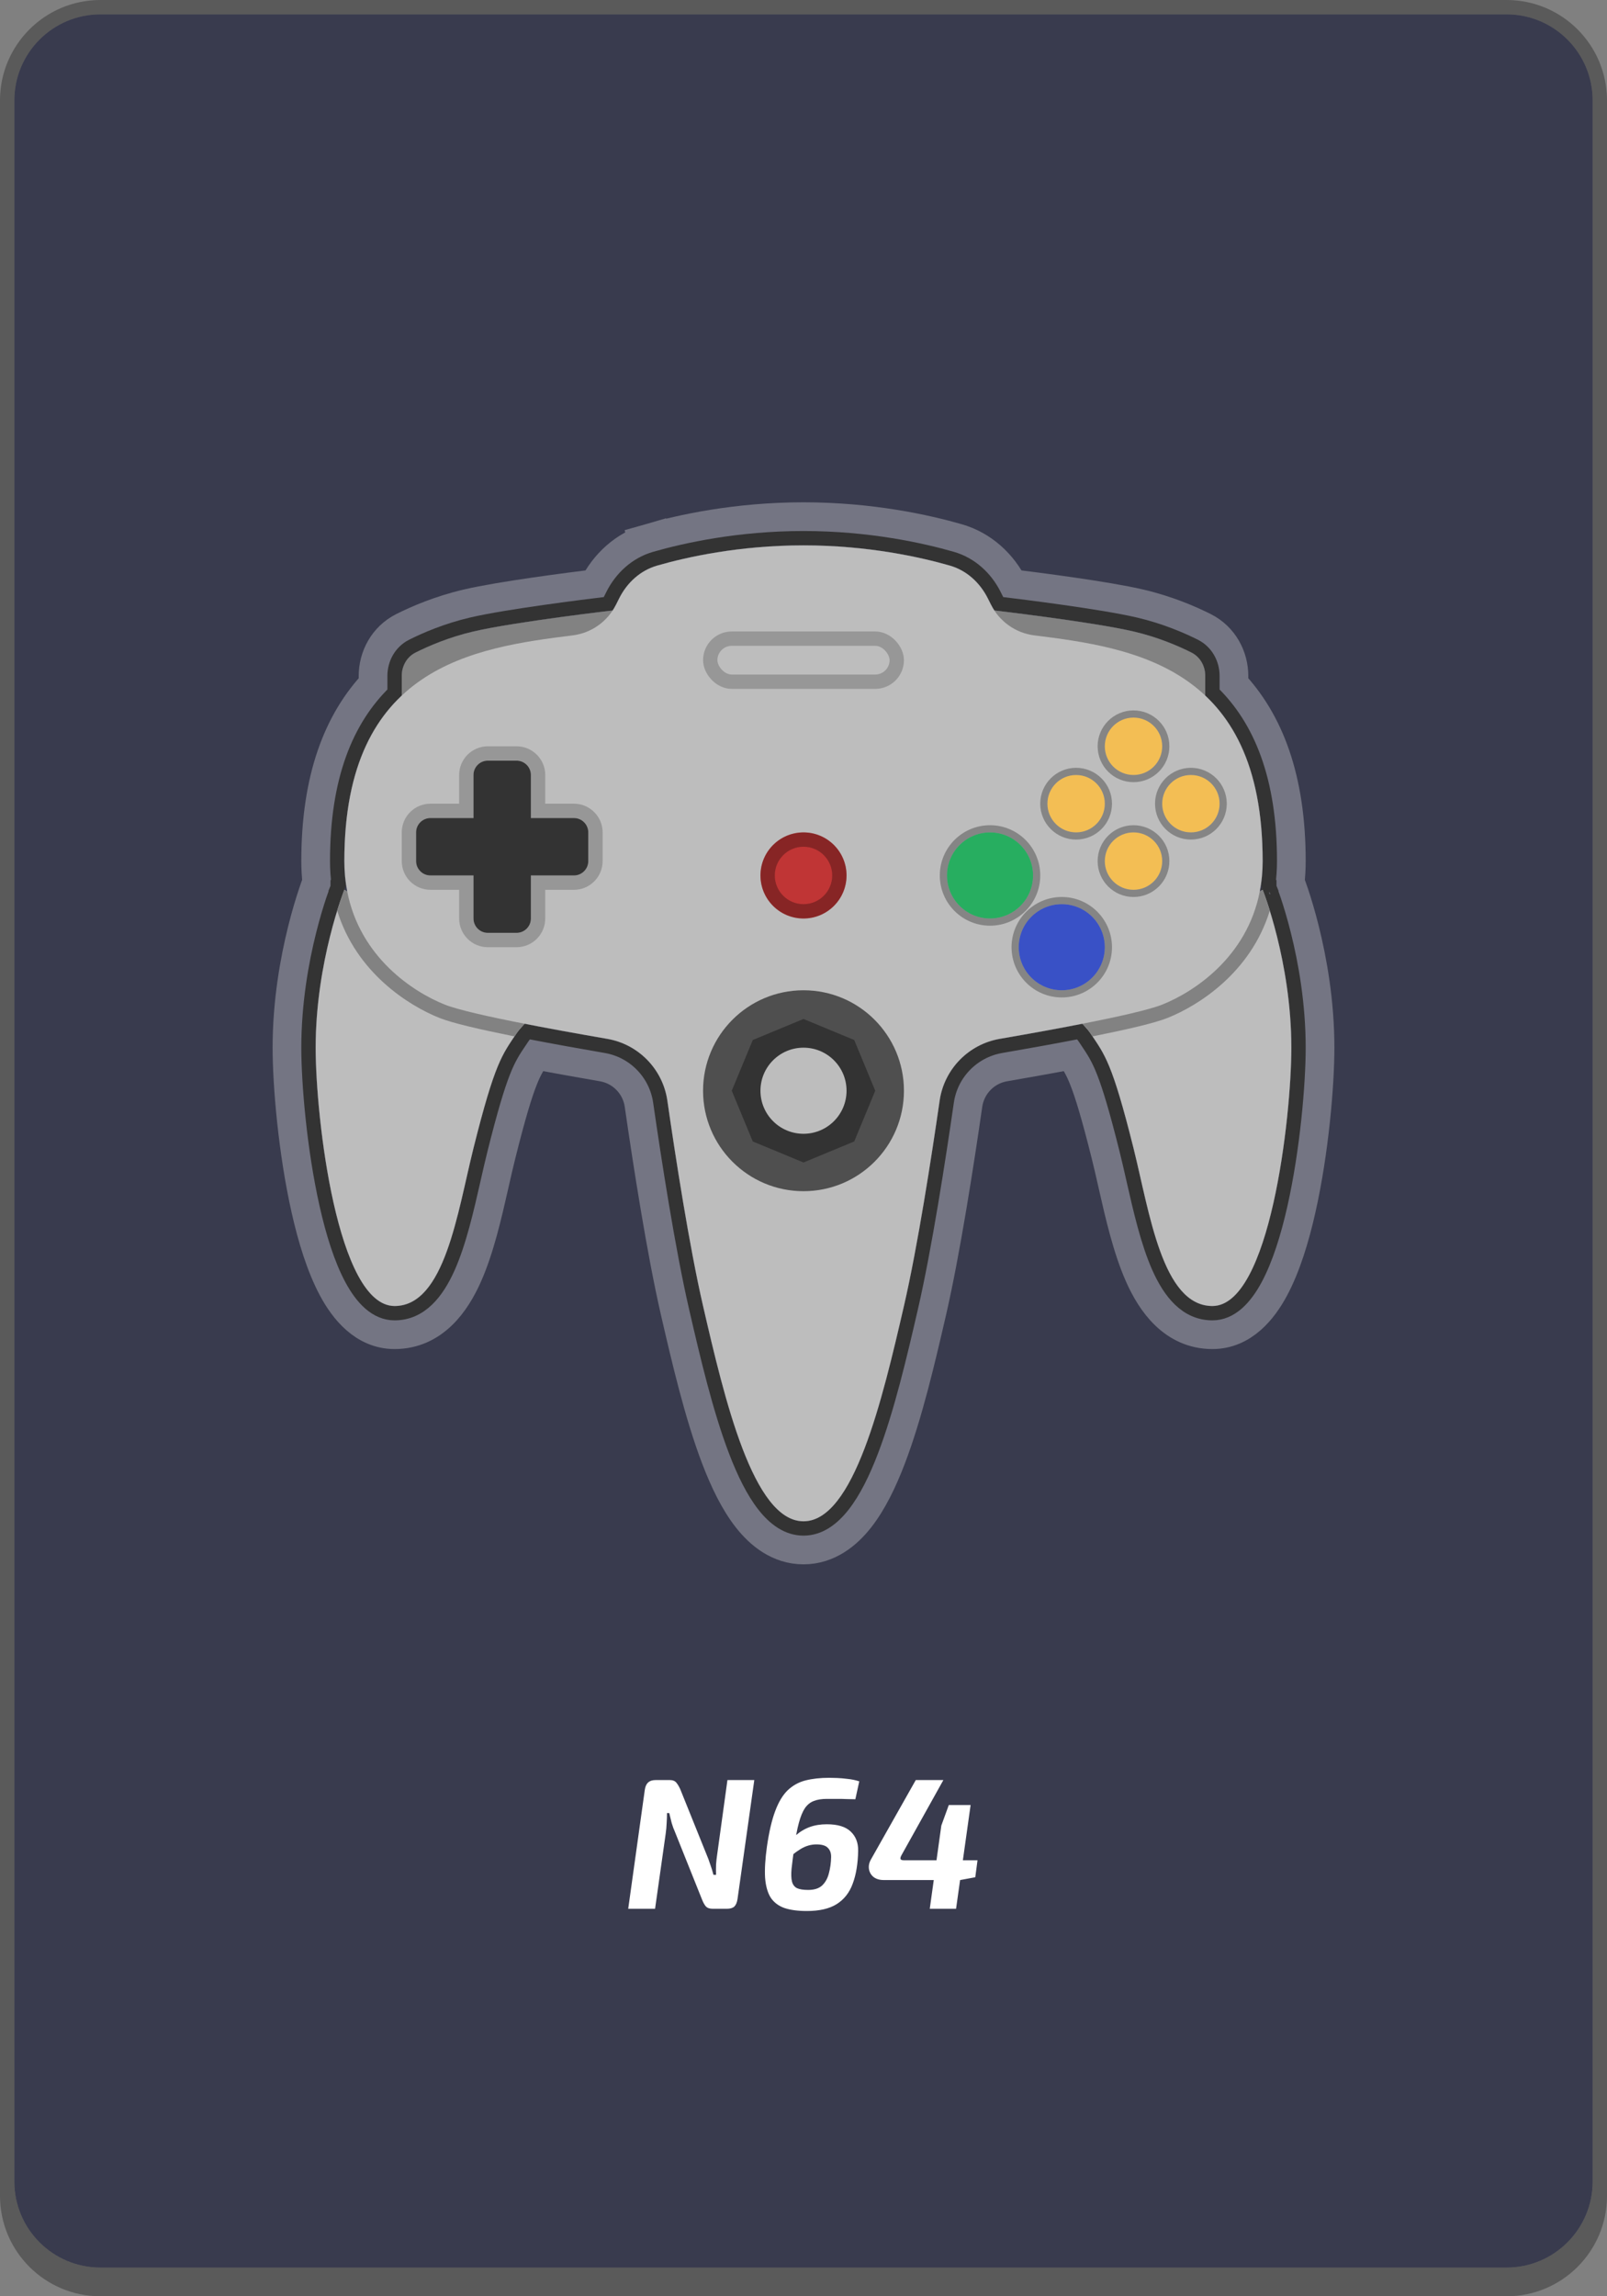 <svg width="112" height="160" viewBox="0 0 112 160" fill="none" xmlns="http://www.w3.org/2000/svg">
<rect x="0" y="0" width="112" height="160" fill="#808080" stroke="none"/>
<g clip-path="url(#clip0_113_2281)">
<path d="M1 7C1 3.686 3.686 1 7 1H105C108.314 1 111 3.686 111 7V152C111 155.314 108.314 158 105 158H7C3.686 158 1 155.314 1 152V7Z" fill="#393B4E"/>
<path fill-rule="evenodd" clip-rule="evenodd" d="M7 0C3.134 0 0 3.134 0 7V153C0 156.866 3.134 160 7 160H105C108.866 160 112 156.866 112 153V7C112 3.134 108.866 0 105 0H7ZM7 1C3.686 1 1 3.686 1 7C1 7 1 7 1 7V152C1 152.165 1.007 152.328 1.02 152.49C1.269 155.575 3.851 158 7 158H105C108.149 158 110.731 155.575 110.98 152.49C110.993 152.328 111 152.165 111 152V7C111 3.686 108.314 1 105 1H7Z" fill="black" fill-opacity="0.3"/>
<path d="M45.389 37.968L45.8 39.399L45.389 37.968C43.752 38.437 42.516 39.615 41.808 41.029L41.754 41.139C39.661 41.395 34.969 42 32.659 42.539C30.783 42.977 29.24 43.651 28.287 44.13C27.113 44.721 26.5 45.914 26.5 47.099V47.841C24.015 50.443 22.5 54.311 22.5 60C22.5 60.516 22.53 61.015 22.586 61.497L22.578 61.519C22.56 61.564 22.536 61.627 22.506 61.708C22.447 61.87 22.363 62.104 22.265 62.401C22.067 62.994 21.805 63.844 21.545 64.886C21.025 66.964 20.5 69.841 20.5 73C20.5 75.536 20.885 80.147 21.787 84.156C22.235 86.15 22.834 88.099 23.632 89.583C24.373 90.961 25.599 92.5 27.5 92.5C29.963 92.5 31.345 90.502 32.143 88.71C32.965 86.863 33.499 84.513 33.958 82.489L33.978 82.4C34.141 81.681 34.296 80.999 34.455 80.364C35.157 77.555 35.622 76.029 36.004 75.06C36.362 74.148 36.644 73.729 37.067 73.102L37.068 73.1L37.069 73.099L37.069 73.098C37.096 73.058 37.124 73.017 37.152 72.975C38.848 73.299 40.595 73.61 42.067 73.863C43.608 74.129 44.804 75.359 45.027 76.907C45.593 80.834 46.562 87.105 47.538 91.337C48.283 94.562 49.18 98.42 50.349 101.474C50.932 102.996 51.62 104.423 52.459 105.495C53.288 106.554 54.456 107.5 56 107.5C57.544 107.5 58.712 106.554 59.541 105.495C60.38 104.423 61.068 102.996 61.651 101.474C62.82 98.42 63.717 94.562 64.462 91.337C65.438 87.105 66.406 80.834 66.973 76.907C67.196 75.359 68.392 74.129 69.933 73.863C71.405 73.61 73.152 73.299 74.848 72.975C74.877 73.018 74.905 73.06 74.932 73.1L74.933 73.102C75.356 73.729 75.638 74.148 75.996 75.06C76.378 76.029 76.843 77.555 77.545 80.364C77.704 80.999 77.859 81.681 78.022 82.4L78.042 82.489C78.501 84.513 79.035 86.863 79.857 88.71C80.655 90.502 82.037 92.5 84.5 92.5C86.401 92.5 87.626 90.961 88.368 89.583C89.166 88.099 89.765 86.15 90.213 84.156C91.115 80.147 91.5 75.536 91.5 73C91.5 69.841 90.975 66.964 90.455 64.886C90.195 63.844 89.933 62.994 89.736 62.401C89.636 62.104 89.553 61.87 89.493 61.708C89.464 61.627 89.44 61.564 89.422 61.519L89.414 61.497C89.47 61.015 89.5 60.516 89.5 60C89.5 54.311 87.985 50.443 85.5 47.841V47.099C85.5 45.914 84.887 44.721 83.713 44.13C82.76 43.651 81.217 42.977 79.341 42.539C77.031 42 72.339 41.395 70.246 41.139L70.192 41.029C69.484 39.615 68.248 38.437 66.611 37.968C64.462 37.351 60.658 36.5 56 36.5C51.342 36.5 47.538 37.351 45.389 37.968Z" stroke="white" stroke-opacity="0.3" stroke-width="3" stroke-linecap="round"/>
<path d="M88.464 61.815C88.464 61.815 88.464 61.814 88.355 61.858L88.464 61.814L88.389 61.627C88.462 61.108 88.5 60.566 88.5 60C88.5 54.278 86.923 50.619 84.5 48.252V47.099C84.5 46.247 84.062 45.425 83.263 45.023C82.358 44.568 80.891 43.928 79.114 43.513C76.643 42.937 71.3 42.272 69.598 42.067C69.567 42.013 69.538 41.958 69.51 41.902L69.297 41.477C68.697 40.275 67.665 39.31 66.335 38.929C64.249 38.33 60.54 37.5 56 37.5C51.46 37.5 47.752 38.33 45.665 38.929C44.335 39.31 43.303 40.275 42.703 41.477L42.49 41.902C42.462 41.958 42.432 42.013 42.402 42.067C40.7 42.272 35.357 42.937 32.886 43.513C31.109 43.928 29.642 44.568 28.737 45.023C27.938 45.425 27.5 46.247 27.5 47.099V48.252C25.077 50.619 23.5 54.278 23.5 60C23.5 60.566 23.538 61.108 23.611 61.627L23.536 61.814L23.645 61.858C23.645 61.858 23.645 61.858 23.646 61.858C23.536 61.814 23.536 61.815 23.536 61.815L23.535 61.815L23.535 61.816L23.534 61.819L23.529 61.832L23.511 61.878C23.495 61.918 23.473 61.977 23.445 62.054C23.389 62.207 23.309 62.43 23.213 62.717C23.022 63.29 22.768 64.115 22.515 65.129C22.008 67.155 21.5 69.947 21.5 73C21.5 75.469 21.878 80.006 22.762 83.936C23.203 85.898 23.778 87.743 24.513 89.109C25.229 90.44 26.2 91.5 27.5 91.5C29.317 91.5 30.456 90.041 31.23 88.303C32.011 86.547 32.527 84.275 32.996 82.211L33.003 82.179C33.166 81.462 33.323 80.769 33.485 80.121C34.189 77.306 34.667 75.727 35.073 74.694C35.472 73.68 35.801 73.191 36.238 72.542L36.239 72.541L36.239 72.541L36.24 72.54C36.24 72.54 36.24 72.54 36.24 72.54C36.296 72.456 36.355 72.368 36.416 72.277C36.49 72.166 36.601 72.03 36.739 71.877C38.608 72.241 40.593 72.594 42.237 72.878C44.205 73.217 45.732 74.787 46.017 76.764C46.584 80.693 47.547 86.926 48.513 91.112C49.261 94.354 50.143 98.14 51.283 101.116C51.852 102.603 52.498 103.922 53.247 104.878C53.992 105.83 54.902 106.5 56 106.5C57.098 106.5 58.008 105.83 58.753 104.878C59.502 103.922 60.148 102.603 60.717 101.116C61.857 98.14 62.739 94.354 63.487 91.112C64.453 86.926 65.416 80.693 65.983 76.764C66.268 74.787 67.795 73.217 69.763 72.878C71.407 72.594 73.392 72.241 75.261 71.877C75.399 72.03 75.51 72.166 75.584 72.277C75.645 72.369 75.704 72.457 75.761 72.541L75.762 72.542C76.198 73.191 76.528 73.68 76.927 74.694C77.333 75.727 77.811 77.306 78.515 80.121C78.677 80.769 78.834 81.462 78.997 82.179L79.004 82.211C79.473 84.275 79.989 86.547 80.77 88.303C81.544 90.041 82.683 91.5 84.5 91.5C85.8 91.5 86.771 90.44 87.487 89.109C88.222 87.743 88.797 85.898 89.238 83.936C90.122 80.006 90.5 75.469 90.5 73C90.5 69.947 89.992 67.155 89.485 65.129C89.232 64.115 88.978 63.29 88.787 62.717C88.691 62.43 88.612 62.207 88.555 62.054C88.527 61.977 88.505 61.918 88.489 61.878L88.471 61.832L88.466 61.819L88.465 61.816L88.465 61.815L88.464 61.815Z" stroke="#333333" stroke-linecap="round"/>
<path d="M28 47.099C28 46.414 28.35 45.778 28.961 45.47C29.843 45.027 31.272 44.403 33 44C35.929 43.317 43 42.5 43 42.5V49H28V47.099Z" fill="#828282"/>
<path d="M84 47.099C84 46.414 83.65 45.778 83.039 45.47C82.157 45.027 80.728 44.403 79 44C76.071 43.317 69 42.5 69 42.5V49H84V47.099Z" fill="#828282"/>
<path d="M22 73C22 67 24 62 24 62L38 70C38 70 36.484 71.273 36 72C35 73.5 34.5 74 33 80C31.882 84.472 31 91 27.5 91C23.5 91 22 77.871 22 73Z" fill="#BDBDBD"/>
<path d="M90 73C90 67 88 62 88 62L74 70C74 70 75.516 71.273 76 72C77 73.5 77.5 74 79 80C80.118 84.472 81 91 84.5 91C88.5 91 90 77.871 90 73Z" fill="#BDBDBD"/>
<path fill-rule="evenodd" clip-rule="evenodd" d="M56 38C51.519 38 47.858 38.819 45.803 39.409C44.626 39.747 43.697 40.605 43.15 41.7L42.937 42.125C42.35 43.3 41.224 44.107 39.922 44.27C33.02 45.134 24 46.417 24 60C24 66 28.5 69 31 70C32.618 70.647 38.426 71.713 42.322 72.385C44.503 72.761 46.196 74.502 46.512 76.693C47.079 80.623 48.039 86.837 49 91C50.5 97.5 52.5 106 56 106C59.5 106 61.5 97.5 63 91C63.961 86.837 64.921 80.623 65.488 76.693C65.804 74.502 67.497 72.761 69.678 72.385C73.574 71.713 79.382 70.647 81 70C83.5 69 88 66 88 60C88 46.417 78.98 45.134 72.078 44.27C70.776 44.107 69.65 43.3 69.063 42.125L68.85 41.7C68.302 40.605 67.374 39.747 66.197 39.409C64.142 38.819 60.481 38 56 38Z" fill="#BDBDBD"/>
<path d="M35.857 72.213C35.774 72.197 35.691 72.18 35.609 72.164C33.497 71.738 31.54 71.293 30.629 70.928C28.475 70.067 24.828 67.774 23.502 63.453C23.788 62.531 24 62 24 62L24.199 62.114C25.095 66.719 28.813 69.125 31 70C31.903 70.361 34.11 70.853 36.562 71.334C36.333 71.572 36.13 71.805 36 72C35.951 72.073 35.904 72.144 35.857 72.213Z" fill="#828282"/>
<path d="M88.498 63.453C87.172 67.774 83.525 70.067 81.371 70.928C80.46 71.293 78.503 71.738 76.391 72.164C76.309 72.18 76.226 72.197 76.143 72.213C76.097 72.144 76.049 72.073 76 72C75.87 71.805 75.667 71.572 75.438 71.334C77.89 70.853 80.097 70.361 81 70C83.187 69.125 86.905 66.719 87.801 62.114L88 62C88 62 88.212 62.531 88.498 63.453Z" fill="#828282"/>
<path d="M34 53C33.448 53 33 53.448 33 54V57H30C29.448 57 29 57.448 29 58V60C29 60.552 29.448 61 30 61H33V64C33 64.552 33.448 65 34 65H36C36.552 65 37 64.552 37 64V61H40C40.552 61 41 60.552 41 60V58C41 57.448 40.552 57 40 57H37V54C37 53.448 36.552 53 36 53H34Z" fill="#333333"/>
<path d="M34 52.5C33.172 52.5 32.5 53.172 32.5 54V56.5H30C29.172 56.5 28.5 57.172 28.5 58V60C28.5 60.828 29.172 61.5 30 61.5H32.5V64C32.5 64.828 33.172 65.5 34 65.5H36C36.828 65.5 37.5 64.828 37.5 64V61.5H40C40.828 61.5 41.5 60.828 41.5 60V58C41.5 57.172 40.828 56.5 40 56.5H37.5V54C37.5 53.172 36.828 52.5 36 52.5H34Z" stroke="black" stroke-opacity="0.2"/>
<circle cx="56" cy="61" r="3" fill="#C03535"/>
<circle cx="56" cy="61" r="2.5" stroke="black" stroke-opacity="0.3"/>
<circle cx="69" cy="61" r="3" fill="#27AE60"/>
<circle cx="74" cy="66" r="3" fill="#3951C6"/>
<path d="M69 64.25C70.795 64.25 72.25 62.795 72.25 61C72.25 59.205 70.795 57.75 69 57.75C67.205 57.75 65.75 59.205 65.75 61C65.75 62.795 67.205 64.25 69 64.25ZM74 69.25C75.795 69.25 77.25 67.795 77.25 66C77.25 64.205 75.795 62.75 74 62.75C72.205 62.75 70.75 64.205 70.75 66C70.75 67.795 72.205 69.25 74 69.25Z" stroke="black" stroke-opacity="0.3" stroke-width="0.5"/>
<path d="M79 54C80.105 54 81 53.105 81 52C81 50.895 80.105 50 79 50C77.895 50 77 50.895 77 52C77 53.105 77.895 54 79 54Z" fill="#F3BE54"/>
<path d="M79 62C80.105 62 81 61.105 81 60C81 58.895 80.105 58 79 58C77.895 58 77 58.895 77 60C77 61.105 77.895 62 79 62Z" fill="#F3BE54"/>
<path d="M77 56C77 57.105 76.105 58 75 58C73.895 58 73 57.105 73 56C73 54.895 73.895 54 75 54C76.105 54 77 54.895 77 56Z" fill="#F3BE54"/>
<path d="M83 58C84.105 58 85 57.105 85 56C85 54.895 84.105 54 83 54C81.895 54 81 54.895 81 56C81 57.105 81.895 58 83 58Z" fill="#F3BE54"/>
<path d="M79 54.25C80.243 54.25 81.25 53.243 81.25 52C81.25 50.757 80.243 49.75 79 49.75C77.757 49.75 76.75 50.757 76.75 52C76.75 53.243 77.757 54.25 79 54.25ZM79 62.25C80.243 62.25 81.25 61.243 81.25 60C81.25 58.757 80.243 57.75 79 57.75C77.757 57.75 76.75 58.757 76.75 60C76.75 61.243 77.757 62.25 79 62.25ZM75 58.25C76.243 58.25 77.25 57.243 77.25 56C77.25 54.757 76.243 53.75 75 53.75C73.757 53.75 72.75 54.757 72.75 56C72.75 57.243 73.757 58.25 75 58.25ZM83 58.25C84.243 58.25 85.25 57.243 85.25 56C85.25 54.757 84.243 53.75 83 53.75C81.757 53.75 80.75 54.757 80.75 56C80.75 57.243 81.757 58.25 83 58.25Z" stroke="black" stroke-opacity="0.3" stroke-width="0.5"/>
<circle cx="56" cy="76" r="7" fill="#4F4F4F"/>
<path d="M56 71L59.535 72.465L61 76L59.535 79.535L56 81L52.465 79.535L51 76L52.465 72.465L56 71Z" fill="#333333"/>
<circle cx="56" cy="76" r="3" fill="#BDBDBD"/>
<rect x="49.5" y="44.5" width="13" height="3" rx="1.5" stroke="black" stroke-opacity="0.2"/>
<path d="M52.571 124.03L51.401 132.324C51.366 132.558 51.293 132.731 51.18 132.844C51.067 132.948 50.894 133 50.66 133H49.672C49.455 133 49.295 132.944 49.191 132.831C49.096 132.718 49.009 132.562 48.931 132.363L47.046 127.657C46.959 127.466 46.881 127.254 46.812 127.02C46.751 126.786 46.695 126.556 46.643 126.331H46.487C46.487 126.565 46.478 126.803 46.461 127.046C46.452 127.28 46.431 127.518 46.396 127.761L45.655 133H43.783L44.94 124.706C44.975 124.472 45.053 124.303 45.174 124.199C45.295 124.086 45.473 124.03 45.707 124.03H46.669C46.886 124.03 47.042 124.091 47.137 124.212C47.232 124.325 47.323 124.476 47.41 124.667L49.243 129.217C49.33 129.416 49.412 129.637 49.49 129.88C49.577 130.114 49.655 130.365 49.724 130.634H49.906C49.897 130.374 49.897 130.131 49.906 129.906C49.923 129.681 49.949 129.451 49.984 129.217L50.699 124.03H52.571ZM57.794 123.874C57.933 123.874 58.115 123.878 58.34 123.887C58.566 123.896 58.813 123.917 59.081 123.952C59.35 123.978 59.619 124.034 59.887 124.121L59.614 125.369C59.389 125.36 59.185 125.356 59.003 125.356C58.821 125.347 58.626 125.343 58.418 125.343C58.21 125.343 57.946 125.343 57.625 125.343C57.27 125.343 56.971 125.391 56.728 125.486C56.486 125.573 56.278 125.737 56.104 125.98C55.94 126.223 55.797 126.569 55.675 127.02C55.554 127.462 55.446 128.043 55.35 128.762C55.272 129.343 55.212 129.824 55.168 130.205C55.134 130.578 55.142 130.872 55.194 131.089C55.246 131.306 55.359 131.462 55.532 131.557C55.714 131.644 55.979 131.687 56.325 131.687C56.75 131.687 57.075 131.583 57.3 131.375C57.526 131.158 57.682 130.877 57.768 130.53C57.864 130.175 57.916 129.802 57.924 129.412C57.933 129.135 57.859 128.918 57.703 128.762C57.556 128.597 57.287 128.515 56.897 128.515C56.516 128.515 56.148 128.623 55.792 128.84C55.437 129.057 55.03 129.382 54.57 129.815L54.531 128.97C54.835 128.528 55.138 128.173 55.441 127.904C55.745 127.635 56.074 127.436 56.429 127.306C56.785 127.176 57.183 127.111 57.625 127.111C58.379 127.111 58.934 127.28 59.289 127.618C59.645 127.956 59.818 128.402 59.809 128.957C59.792 129.858 59.666 130.621 59.432 131.245C59.207 131.869 58.834 132.346 58.314 132.675C57.803 132.996 57.11 133.156 56.234 133.156C55.61 133.156 55.09 133.087 54.674 132.948C54.258 132.801 53.938 132.558 53.712 132.22C53.496 131.873 53.366 131.41 53.322 130.829C53.288 130.248 53.331 129.525 53.452 128.658C53.6 127.644 53.79 126.825 54.024 126.201C54.258 125.568 54.549 125.083 54.895 124.745C55.251 124.407 55.667 124.177 56.143 124.056C56.62 123.935 57.17 123.874 57.794 123.874ZM65.749 124.03L62.85 129.23C62.772 129.36 62.742 129.46 62.759 129.529C62.785 129.59 62.863 129.62 62.993 129.62H68.128L67.972 130.803L66.919 130.998H61.602C61.307 130.998 61.069 130.929 60.887 130.79C60.705 130.643 60.597 130.456 60.562 130.231C60.528 130.006 60.575 129.78 60.705 129.555L63.825 124.03H65.749ZM67.647 125.772L66.633 133H64.8L65.606 127.202L66.126 125.772H67.647Z" fill="white"/>
</g>
<defs>
<clipPath id="clip0_113_2281">
<rect width="112" height="160" rx="6" fill="white"/>
</clipPath>
</defs>
</svg>
